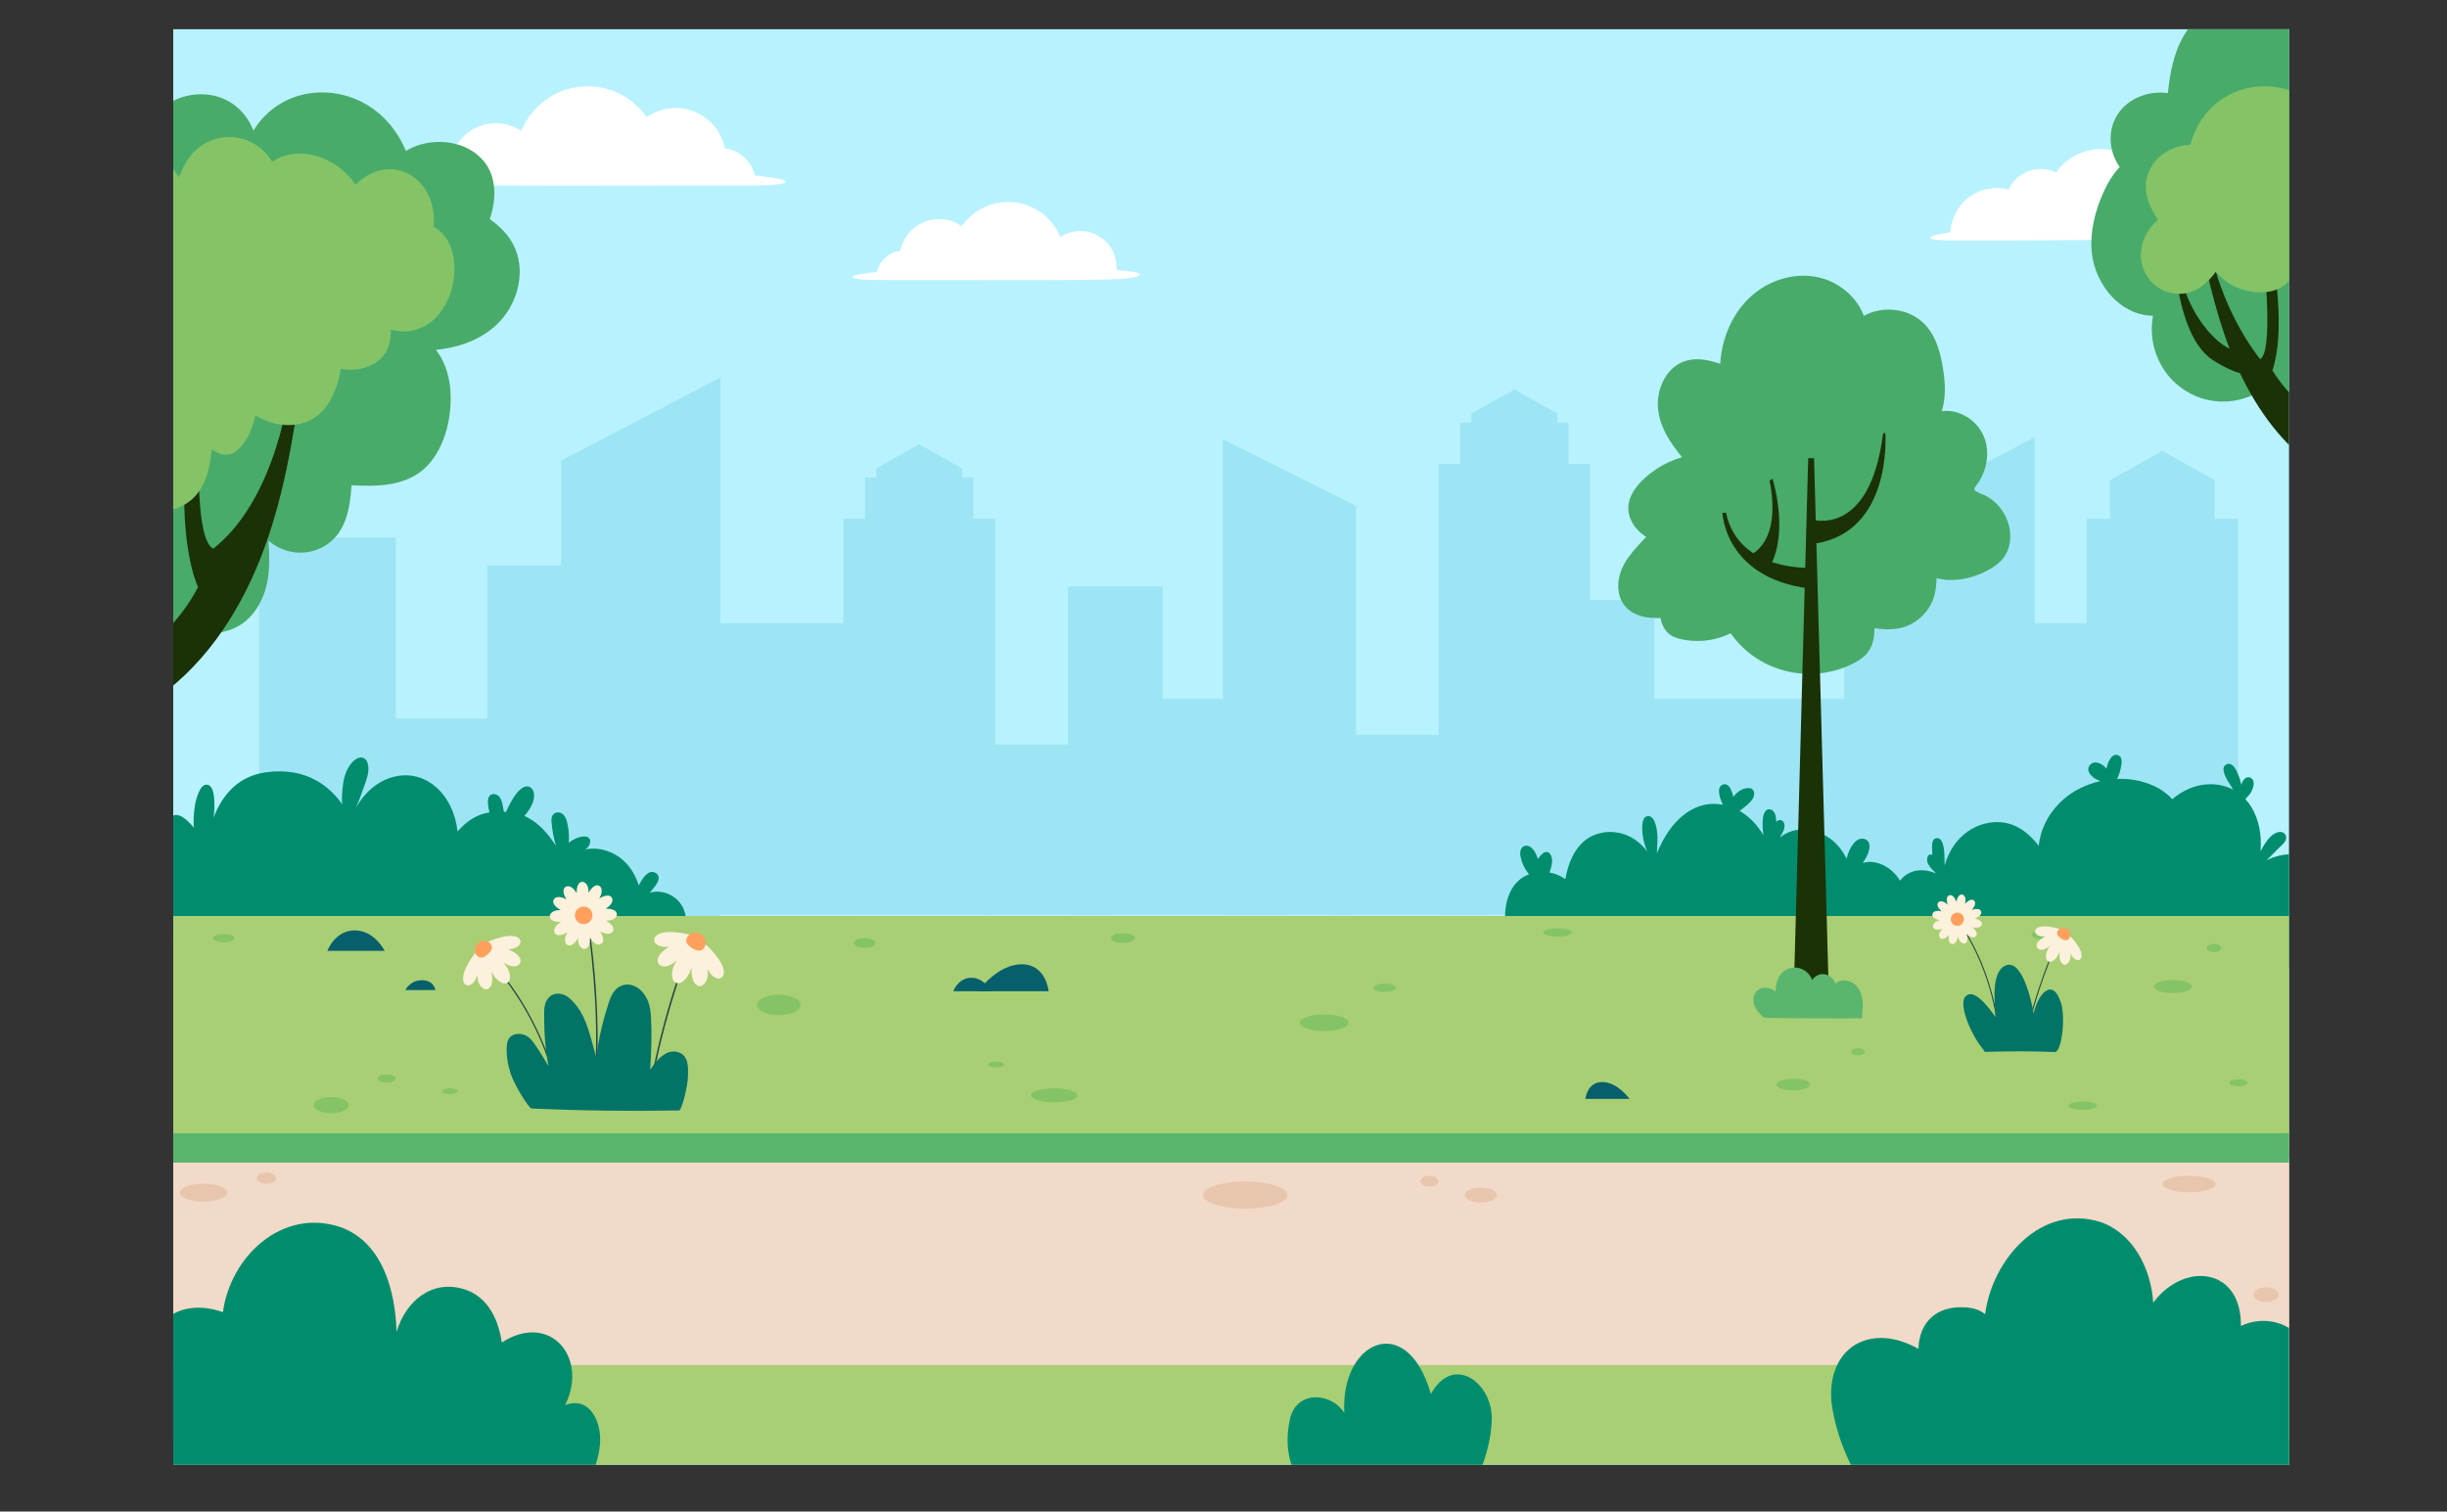 <?xml version="1.0" encoding="UTF-8"?>
<svg id="Layer_1" data-name="Layer 1" xmlns="http://www.w3.org/2000/svg" xmlns:xlink="http://www.w3.org/1999/xlink" viewBox="0 0 3238.32 2000.71">
  <rect x="0" y="0" width="3238.32" height="2000.71" fill="#333333" stroke="none"/>
  <defs>
    <style>
      .cls-1 {
        fill: #b8f2ff;
      }

      .cls-1, .cls-2, .cls-3, .cls-4, .cls-5, .cls-6, .cls-7, .cls-8, .cls-9, .cls-10, .cls-11, .cls-12, .cls-13, .cls-14, .cls-15, .cls-16, .cls-17 {
        stroke-width: 0px;
      }

      .cls-18 {
        clip-path: url(#clippath);
      }

      .cls-2 {
        fill: none;
      }

      .cls-3 {
        fill: #017367;
      }

      .cls-4 {
        fill: #f2dac9;
      }

      .cls-5 {
        fill: #ffa05c;
      }

      .cls-6 {
        fill: #e8c6ae;
      }

      .cls-7 {
        fill: #244649;
      }

      .cls-8 {
        fill: #48ab6a;
      }

      .cls-9 {
        fill: #9de5f5;
      }

      .cls-10 {
        fill: #065f6b;
      }

      .cls-11 {
        fill: #008d6e;
      }

      .cls-12 {
        fill: #1b3206;
      }

      .cls-13 {
        fill: #5ab56f;
      }

      .cls-14 {
        fill: #a9cf74;
      }

      .cls-15 {
        fill: #84c466;
      }

      .cls-16 {
        fill: #fff;
      }

      .cls-17 {
        fill: #fcf1dd;
      }
    </style>
    <clipPath id="clippath">
      <rect id="BAckground" class="cls-2" x="229.26" y="38.73" width="2800" height="1900"/>
    </clipPath>
  </defs>
  <g class="cls-18">
    <rect id="BAckground-2" data-name="BAckground" class="cls-1" x="229.26" y="38.73" width="2800" height="1900"/>
    <g>
      <polygon class="cls-9" points="953.43 1213.54 742.49 1213.54 742.49 609.71 953.43 499.58 953.43 1213.54"/>
      <polygon class="cls-9" points="2692.75 1213.54 2536.93 1213.54 2536.93 660.01 2692.75 578.65 2692.75 1213.54"/>
      <rect class="cls-9" x="929.75" y="824.86" width="200.49" height="385.79"/>
      <rect class="cls-9" x="2656" y="824.86" width="200.49" height="385.79"/>
      <rect class="cls-9" x="446.25" y="951.03" width="244.55" height="259.62"/>
      <rect class="cls-9" x="1759.73" y="972.54" width="210.53" height="238.11"/>
      <rect class="cls-9" x="644.94" y="748.52" width="153.04" height="462.13"/>
      <rect class="cls-9" x="1300.27" y="985.29" width="171.86" height="225.36"/>
      <rect class="cls-9" x="1531.07" y="924.99" width="171.86" height="285.66"/>
      <rect class="cls-9" x="2061.24" y="794.01" width="128.23" height="416.64"/>
      <rect class="cls-9" x="2145.09" y="924.99" width="330.21" height="285.66"/>
      <rect class="cls-9" x="2440.81" y="776.18" width="147.53" height="434.47"/>
      <polygon class="cls-9" points="1794.54 1210.65 1618.33 1210.65 1618.33 581.3 1794.54 669.51 1794.54 1210.65"/>
      <rect class="cls-9" x="1413.24" y="776.18" width="125.39" height="434.47"/>
      <rect class="cls-9" x="342.86" y="711.35" width="180.74" height="502.19"/>
      <g>
        <rect class="cls-9" x="1116.21" y="686.61" width="200.49" height="524.04"/>
        <polygon class="cls-9" points="1273.36 635.37 1159.56 635.37 1159.56 619.99 1216.46 588.11 1273.36 619.99 1273.36 635.37"/>
        <rect class="cls-9" x="1144.82" y="631.99" width="143.27" height="66"/>
      </g>
      <g>
        <rect class="cls-9" x="2761.42" y="686.61" width="200.49" height="524.04"/>
        <polygon class="cls-9" points="2930.9 767.88 2792.43 767.88 2792.43 635.57 2861.67 596.78 2930.9 635.57 2930.9 767.88"/>
      </g>
      <g>
        <rect class="cls-9" x="1903.85" y="614.03" width="200.49" height="596.62"/>
        <polygon class="cls-9" points="2060.99 562.78 1947.19 562.78 1947.19 547.4 2004.09 515.52 2060.99 547.4 2060.99 562.78"/>
        <rect class="cls-9" x="1932.46" y="559.4" width="143.27" height="66"/>
      </g>
    </g>
    <g>
      <path class="cls-16" d="M566.67,231.92c8.38-1.05,18.12-2.23,28.75-3.49-.1-1.44-.16-2.89-.16-4.36,0-33.67,27.29-60.96,60.96-60.96,12.45,0,24.04,3.73,33.69,10.15,14.12-34.64,48.14-59.05,87.85-59.05,32.34,0,60.9,16.18,78.02,40.89,10.82-7.62,24.01-12.09,38.24-12.09,32.21,0,59.07,22.88,65.21,53.27,19.47,2.53,35.19,16.97,39.64,35.75,11.67,1.59,22.09,3.06,30.55,4.33,14.5,2.17,16.68,7.64-13.54,8.75-22.45.82-42.57.61-123.41.57-61.7-.03-114.2.2-141.46.2-89.41.01-131.62-.71-158.67-1.88-40.58-1.76-43.42-9.84-25.65-12.09Z"/>
      <path class="cls-16" d="M1500.02,359.87c-6.59-.83-14.24-1.75-22.59-2.74.08-1.13.13-2.27.13-3.43,0-26.46-21.45-47.91-47.91-47.91-9.79,0-18.89,2.93-26.47,7.98-11.1-27.22-37.83-46.41-69.04-46.41-25.42,0-47.86,12.72-61.31,32.14-8.5-5.99-18.87-9.5-30.05-9.5-25.31,0-46.42,17.98-51.25,41.87-15.3,1.99-27.65,13.34-31.15,28.1-9.17,1.25-17.36,2.4-24.01,3.4-11.4,1.71-13.11,6.01,10.64,6.88,17.64.65,33.45.48,96.99.45,48.49-.02,89.75.15,111.17.16,70.27,0,103.44-.56,124.7-1.48,31.89-1.38,34.13-7.74,20.16-9.5Z"/>
      <path class="cls-16" d="M2963.66,303.43c.38-2.03.58-4.12.58-6.26,0-18.57-15.06-33.63-33.63-33.63-2.54,0-5.01.28-7.39.82-9.87-20.23-30.63-34.15-54.64-34.15-8.41,0-16.42,1.7-23.7,4.8-12.54-22.47-36.54-37.67-64.11-37.67-24.72,0-46.59,12.23-59.87,30.97-6.13-2.96-13.01-4.62-20.27-4.62-18.86,0-35.1,11.18-42.48,27.26,0,0,0,0-.01,0-5.01-1.33-10.27-2.03-15.7-2.03-32.97,0-59.87,26-61.3,58.62-35.14,4.74-36.38,10.66.47,10.79,32.48.11,75.3.02,121.67-.2,7.07-.04,14.23-.08,21.44-.11,29.28-.17,59.51-.39,89.11-.65,7.96-.07,15.88-.15,23.72-.22,22.73-.22,44.81-.47,65.47-.73,7.14-.09,14.11-.18,20.88-.28,12.35-.17,24.03-.35,34.85-.54,47.22-.8,44.07-7.62,4.91-12.17Z"/>
    </g>
    <rect class="cls-4" x="229.26" y="1532.65" width="2800" height="373.44"/>
    <g>
      <path class="cls-11" d="M909.01,1230.86c.03-3.87-.06-7.75-.46-11.6-.75-7.18-2.45-14.31-6.16-20.57-6.57-11.1-19.07-18.23-31.94-18.48-3.66-.07-7.28.46-10.75,1.49,1.2-1.39,2.41-2.77,3.6-4.15,4.62-5.39,13.95-16.74,4.03-22.31-9.03-5.07-16.84,7.26-20.43,13.73-.55.99-1.07,1.99-1.56,3.01-3.89-12.41-10.39-23.93-20.08-32.8-13.41-12.26-32.65-18.67-50.49-14.85,1.59-1.21,3.04-2.57,4.17-4.22,2.19-3.19,3.41-8.55,0-11.39-2.89-2.41-8.34-1.65-11.67-.77-4,1.06-7.63,2.87-11.12,5.05-1.22.76-2.39,1.59-3.54,2.47.25-2.71.4-5.43.37-8.17-.06-4.31-.43-8.61-1.2-12.85-.74-4.05-1.59-8.51-3.43-12.23-1.7-3.43-4.47-6.2-8.36-6.87-3.76-.65-7.53,1.16-9.17,4.64-1.74,3.69-.88,8.41-.49,12.31.42,4.28,1.05,8.54,1.86,12.76.95,4.93,2.17,9.8,3.63,14.61-9.76-15.07-21.3-28.98-37.39-37.52-1.49-.79-2.98-1.5-4.48-2.14,4.82-5.62,9.19-11.85,11.48-18.73,1.42-4.29,2.07-9.46.51-13.8-1.66-4.62-5.91-7.63-10.89-6.31-4.55,1.2-8.47,5.3-11.35,8.83-3.14,3.84-5.68,8.07-8.05,12.42-2.17,3.97-4.12,8.06-5.97,12.19-.94-.06-1.88-.11-2.83-.15-.52-2.86-1.03-5.73-1.62-8.58-.79-3.83-1.62-7.76-4.11-10.89-2.69-3.39-7.57-5.33-11.55-2.94-4.03,2.42-4.01,7.8-3.77,11.92.23,3.84.93,7.62,2.03,11.31-7.78,1.25-15.24,3.76-22.23,7.96-7.66,4.6-14.31,10.59-20.06,17.37-5.44-48.94-40.59-80.48-79.83-73.41-28.48,5.13-45.59,26.23-54.43,41.35,3.62-8.51,6.97-17.13,9.96-25.87,3.47-10.12,8.65-22.11,5.22-32.89-1.62-5.09-5.78-8.25-11.22-6.85-5.09,1.32-9.29,5.78-12.25,9.92-6.49,9.08-8.75,20.54-9.78,31.44-.63,6.73-.93,13.54-.39,20.25-14.53-21.07-45.24-50.18-101.4-42.25-37.79,5.34-58.01,31.86-68.81,59.87,1.36-10.2,1.81-20.89.05-31.01-.81-4.66-2.85-11.97-8.52-12.54-5.84-.58-8.98,5.44-11.02,9.95-4.68,10.39-6.23,22.04-6.8,33.33-.23,4.54-.15,9.08.07,13.62-2.17-2.84-4.52-5.53-7.14-7.96-3.54-3.28-7.75-6.7-12.36-8.31-5.25-1.83-10.69.43-12.41,5.88-1.78,5.65.02,11.04,3.3,15.59-14-3.79-28.82-3.88-43.37,1.42-17.24,6.28-29.76,18.97-37.17,35.63-7.13,16.01-10,33.85-8.59,51.3,1.6,19.78,8.26,39,19.91,55.13,1.64,2.27,4.35,2.4,6.32,1.4l644.8.05c.39.32.9.57,1.53.69,16.88,3.4,34.34,1.49,51.39.67,8.79-.43,17.57-.85,26.36-1.28,4.04-.2,8.08-.36,12.11-.59,3.27-.18,6.5-.66,7.52-4.34.83-3.01.41-6.81.43-9.92Z"/>
      <path class="cls-11" d="M3098.05,1180.17c-2.79-16.8-13.93-30.21-28.17-39.02-21.66-13.41-48.53-13.65-70.32-2.41,5.79-5.8,11.58-11.6,17.37-17.4,3.37-3.38,8.42-7.11,8.57-12.35.12-4.44-3.34-7.77-7.73-7.8-9.05-.05-16.35,9.08-20.72,15.95-1.93,3.05-3.76,6.17-5.52,9.34.44-5.88.54-11.78.16-17.68-1.2-18.56-7.69-37.48-20.12-51.06.22-.31.43-.62.64-.93,2.89-3.08,5.94-6.03,7.75-10.08,2.11-4.72,4.65-12.58-.34-16.44-5.55-4.3-11.27,1.21-12.9,6.5-.21.68-.4,1.36-.57,2.05-.68-3.62-1.68-7.19-3-10.64-2.28-5.98-7.42-19.97-16.19-16.67-9.35,3.52-1.45,17.71,1.66,22.79,2.19,3.57,4.62,7.14,6.69,10.87-1.44-.76-2.93-1.47-4.47-2.11-26.18-10.97-55.27-3.34-76.08,14.82-7.14-7.91-16.17-14.1-26-18.4-14.8-6.47-31.03-9.15-47.19-8.52,1.94-3.46,3.34-7.24,4.25-11.14,1.26-5.36,4.41-16.3-1.72-19.76-7.11-4.01-12.09,4.28-14.24,9.74-.97,2.47-1.7,5-2.27,7.57-.61-.76-1.25-1.49-1.94-2.18-5.14-5.19-14.85-9.35-20.26-2.1-5.62,7.54,2.88,15.36,9.18,18.58,1.59.81,3.3,1.51,5.04,2.2-9.84,2.23-19.39,5.64-28.27,10.19-28.81,14.73-50,43.09-53.29,75.39-5.47-6.86-11.45-13.29-18.46-18.61-10.81-8.21-23.59-12.87-37.22-12.73-13.35.13-26.72,4.52-37.74,12.03-15.84,10.8-26.08,27.35-31.18,45.48,0-3.37-.03-6.74-.13-10.1-.22-7.06-.5-15.69-3.78-22.12-2.86-5.61-10.26-5.65-12.02.83-.96,3.54-.59,7.62-.54,11.25.02,2.04.09,4.08.19,6.12-.38-.19-.77-.36-1.18-.48-4.24-1.25-5.92,4.01-5.73,7.26.24,3.92,2.35,7.26,4.84,10.17,2.25,2.64,4.66,5.15,7.05,7.67-8.42-3.92-18.05-5.38-27.06-3.6-10.92,2.16-20.16,9.5-24.41,19.77-1.05-3.35-2.39-6.65-3.88-9.91-1.92-4.2-3.94-8.86-8.19-11.2-3.54-1.94-7.78-1.66-10.86,1-8.1,7-1.71,17.07,3.95,23.08,3.68,3.9,7.04,8.01,10.1,12.34-4.34-2.53-8.95-4.38-12.66-5.42-22.49-6.32-44.89,5.36-58.27,23.3-15.4,20.65-17.79,47.62-16.92,72.55.01.39.08.75.19,1.08.01.14.02.28.04.42.03.18.05.26.06.3,0,.03,0,.11,0,.27.02.32.04.65.05.97,0,.32,0,.65,0,.97,0,0-.03.34-.05.56-1.14,2.19-.07,5.56,3.14,5.5,47.4-.89,94.79-2.08,142.18-3.31,84.09-2.18,168.17-4.48,252.29-5.32,84.31-.85,168.65-.22,252.9,3.4,2.84.12,3.92-2.48,3.31-4.62,12.24-13.83,21.27-30.24,26.4-47.98,4.65-16.07,6.33-33.66,3.58-50.23Z"/>
      <path class="cls-11" d="M2499.59,1149.49c-9.53-6.8-21.43-10.52-32.7-7.74-.61.15-1.2.38-1.8.56,1.58-2.39,3.16-4.78,4.5-7.28,1.64-3.06,3.08-6.34,3.82-9.74.76-3.51,1.25-7.65-.67-10.88-1.7-2.84-5.11-4.37-8.33-4.43-3.44-.06-6.55,1.62-9.01,3.91-4.76,4.42-7.99,11.02-10.07,17.08-.64,1.88-1.15,3.78-1.54,5.7-5.98-12.17-14.62-22.59-25.93-29.48-12.05-7.34-25.68-10.67-39.37-8.72-8.48,1.21-16.33,4.75-23.18,10.03.26-.45.52-.9.77-1.35,2.64-4.59,6.04-9.55,5.5-15.11-.25-2.56-1.31-5.17-3.82-6.24-2.62-1.11-5.25.04-7.02,2.03-.14-2.98-.34-6.03-1.12-8.85-.96-3.46-3.15-6.87-6.87-7.71-4.65-1.05-7.39,3.02-8.7,6.84-1.3,3.77-1.41,7.97-1.45,11.93-.04,3.93.17,7.85.61,11.76.15,1.35.37,2.69.58,4.03-7.79-13.53-18.41-24.91-31.54-32.44,2.48-1.86,4.91-3.79,7.27-5.8,4.4-3.74,9.65-7.87,11.39-13.63.87-2.89.74-6.51-1.41-8.84-2.38-2.58-6.12-2.22-9.26-1.64-5.5,1.02-10.69,4.42-14.25,8.68-.75.89-1.42,1.83-2.06,2.78-.11-.47-.19-.95-.32-1.42-.83-3.12-1.94-6.15-3.25-9.1-1.15-2.58-3.06-5.12-5.83-6.06-2.99-1.02-6.22.11-8.01,2.69-1.54,2.21-1.84,5.05-1.59,7.67.56,5.84,2.52,11.29,5.25,16.45-10.3-1.95-20.99-1.52-30.89,1.83-16.49,5.58-30.08,17.57-40.62,32.55-6.48,9.21-11.61,19.4-16.04,30,.68-14.84,2.7-30.39-3.86-43.89-1.72-3.53-5.25-6.38-9.35-5.18-4.24,1.23-5.32,5.71-5.77,9.54-1.04,8.95.09,18.14,2.62,26.76,1,3.43,2.24,6.79,3.64,10.08-8.72-11.18-19.87-19.77-33.16-23.46-12.67-3.52-25.75-2.96-37.99,2.22-12.77,5.41-22.36,16.42-28.63,29.68-4.2,8.88-6.77,18.53-8.67,28.35-6.27-4.55-13.47-7.48-20.92-8.81.67-1.84,1.3-3.7,1.85-5.58,1.54-5.28,2.54-11.15.43-16.42-1.21-3-3.31-5.42-6.82-5.16-2.82.21-5.12,2.48-6.95,4.44-1.42,1.52-2.64,3.21-3.75,4.96-.84-2.27-1.65-4.55-2.67-6.74-2.38-5.13-7.22-11.77-13.66-10.96-6.84.86-7.77,8.37-6.8,13.87,1.02,5.79,3.19,11.46,6.12,16.55,1.51,2.62,3.28,5.1,5.21,7.43-1.4.53-2.79,1.09-4.14,1.75-22.17,10.77-29.7,38.41-27.14,64.45,10.38,105.54,92.47,86.94,116.46,88.87,25.67,2.07,66.49,2.08,92.21,1.98,25.8-.11,51.61-.34,77.41-.66,51.72-.64,103.46-1.94,155.09-5.59,12.83-.91,25.66-1.96,38.47-3.19,6.32-.61,12.65-1.26,18.96-1.95,7.1-.78,13.24-2.49,18.11-8.71,3.82-4.87,6.12-11.58,8.3-17.51,2.25-6.13,4.12-12.43,5.59-18.84,3.05-13.28,4.78-26.87,4.56-40.6-.4-25.63-7.3-53.13-27.8-67.74Z"/>
    </g>
    <rect class="cls-14" x="229.26" y="1212.41" width="2800" height="309.3"/>
    <rect class="cls-14" x="229.26" y="1806.75" width="2800" height="131.98"/>
    <rect class="cls-13" x="229.26" y="1500.02" width="2800" height="38.81"/>
    <g>
      <g>
        <path class="cls-10" d="M1294.35,1311.97h93.39s-3.21-35.64-35.64-35.64-57.74,35.64-57.74,35.64Z"/>
        <path class="cls-10" d="M1311.46,1311.97h-49.9s6.55-17.82,23.88-17.82c17.33,0,26.02,17.82,26.02,17.82Z"/>
      </g>
      <path class="cls-10" d="M2156.47,1454.45h-58.34s2-22.27,22.27-22.27c20.26,0,36.07,22.27,36.07,22.27Z"/>
      <path class="cls-10" d="M509.01,1258.51h-75.78s9.95-27.06,36.27-27.06c26.32,0,39.51,27.06,39.51,27.06Z"/>
      <path class="cls-10" d="M576.25,1310.45h-39.76s5.98-13.06,21.94-13.06c15.95,0,17.82,13.06,17.82,13.06Z"/>
    </g>
    <g>
      <ellipse class="cls-15" cx="1752.48" cy="1353.67" rx="32.5" ry="11.05"/>
      <ellipse class="cls-15" cx="1832.56" cy="1307.4" rx="14.97" ry="5.56"/>
      <ellipse class="cls-15" cx="1486.1" cy="1241.69" rx="16.04" ry="6.51"/>
      <ellipse class="cls-15" cx="296.02" cy="1241.69" rx="14.19" ry="5.53"/>
      <ellipse class="cls-15" cx="438.35" cy="1462.68" rx="23.26" ry="10.69"/>
      <ellipse class="cls-15" cx="511.67" cy="1427.64" rx="11.92" ry="5.37"/>
      <ellipse class="cls-15" cx="1030.63" cy="1330.14" rx="28.94" ry="13.54"/>
      <ellipse class="cls-15" cx="1395.22" cy="1449.76" rx="31.01" ry="9.27"/>
      <ellipse class="cls-15" cx="1318.23" cy="1408.95" rx="10.69" ry="3.74"/>
      <ellipse class="cls-15" cx="595.13" cy="1444.33" rx="10.69" ry="3.74"/>
      <ellipse class="cls-15" cx="1144.22" cy="1248.27" rx="14.44" ry="6.58"/>
      <ellipse class="cls-15" cx="2373.22" cy="1435.56" rx="22.25" ry="7.75"/>
      <ellipse class="cls-15" cx="2061.15" cy="1234.21" rx="18.82" ry="5.53"/>
      <ellipse class="cls-15" cx="2756.25" cy="1463.45" rx="18.82" ry="5.53"/>
      <ellipse class="cls-15" cx="2458.85" cy="1392.16" rx="9.09" ry="4.81"/>
      <ellipse class="cls-15" cx="2875.71" cy="1305.81" rx="25.26" ry="8.6"/>
      <ellipse class="cls-15" cx="2929.91" cy="1254.79" rx="9.62" ry="5.56"/>
      <ellipse class="cls-15" cx="2703.02" cy="1237.4" rx="14.56" ry="5.9"/>
      <ellipse class="cls-15" cx="2962.11" cy="1433.12" rx="12.11" ry="4.61"/>
    </g>
    <g>
      <path class="cls-8" d="M2146.27,753.03c4.74-11.12,12.43-20.79,20.49-29.73,3.8-4.22,7.66-8.61,11.82-12.65-9.76-6.19-17.72-14.54-21.77-26.38-9.07-26.53,14.78-49.78,35.15-63.36,10.43-6.96,21.92-12.28,33.98-15.77-16.66-20.19-32.3-44.27-32.03-71.02.23-23.32,12.87-49.07,36.78-56.42,15.27-4.69,31.03-1.12,45.77,3.8,2.5-38.77,20.46-77.55,53.92-99.42,30.52-19.95,71.02-23.97,102.64-4.1,15.19,9.55,27.39,23.42,33.62,40.11,20.58-11.51,47.39-11,67.71,1.05,25.64,15.2,33.54,44.84,37.54,72.26,2.58,17.68,3.16,35.69-2.2,52.82,23.82-3.06,47.39,12.57,56.03,34.3,4.86,12.23,5.19,26.09,1.88,38.74-1.71,6.53-4.28,12.87-7.73,18.68-1.59,2.67-3.39,5.2-5.23,7.7-2.07,2.82-2.84,4.46.36,6.59,4.73,3.15,10.62,4.38,15.51,7.36,5.18,3.15,9.79,6.98,13.82,11.47,7.99,8.89,13.32,19.85,15.29,31.59,2.18,12.94-.18,27.29-8.36,37.85-8.05,10.39-21.14,17.34-33.22,22.11-17.28,6.81-37.3,9.38-55.23,4.7-.28,9.67-1.2,19.31-4.64,28.31-4.52,11.85-13.13,22.26-23.76,29.28-16.53,10.91-35.3,11.58-53.84,8.42.18,12.26-1.97,24.41-10.31,33.99-5.97,6.85-14.24,11.33-22.42,15.1-8.36,3.86-17.14,6.71-26.16,8.64-36.04,7.74-73.89-.25-103.41-22.13-10.87-8.06-20.26-17.8-27.98-28.74-13.68,6.71-28.9,10.3-44.21,10.19-9.85-.07-20.06-1.32-29.31-4.78-9.34-3.5-14.99-10.91-18.01-20.09-.48-1.47-.71-4.03-1.4-5.6-.71.04-1.42.07-2.13.09-.92.03-1.84.04-2.76.04-5.45,0-10.97-.4-16.31-1.52-9.47-1.98-18.5-6.2-24.94-13.49-12.1-13.69-11.78-33.98-4.96-49.97Z"/>
      <polygon class="cls-12" points="2400.69 606.49 2420.86 1338.59 2373.17 1338.59 2392.93 606.49 2400.69 606.49"/>
      <path class="cls-12" d="M2399.7,751.37s-98.63,7.38-115.5-72.7h-4.74s2.46,85,113.35,100.12l6.89-27.41Z"/>
      <path class="cls-12" d="M2397.01,687.45s77.47,25.8,95.04-113.73l2.96-.85s10.32,132.45-95,146.88l-3-32.3Z"/>
      <path class="cls-12" d="M2315.7,734.6s42.65-14.16,26.14-98.51l3.87-2.46s21.54,67.35-2.11,113.7l-27.89-12.73Z"/>
      <path class="cls-13" d="M2461.32,1311.76c-4.25-8.62-12.64-14.99-22.57-14-3.77.37-7.29,1.78-10.08,4.2-.48-1.43-.94-2.86-1.71-4.17-1.04-1.77-2.41-3.3-4-4.59-3.08-2.49-7.07-3.99-11.05-3.9-5.65.13-10.63,3.27-13.6,7.8-3.28-8.45-10.88-15.02-20.05-16.22-5.25-.69-10.84.45-15.4,3.16-4.86,2.88-8.23,7.45-10.26,12.66-1.91,4.9-2.63,10.17-3.08,15.4-6.54-4.68-15.29-6.89-22.46-2.1-7.9,5.28-8.15,15.95-4.07,23.74,2.57,4.92,6.55,8.92,10.58,12.67.21.2.44.33.67.42.28.23.66.37,1.12.38,33.15.59,66.3.85,99.45.77,8.66-.02,17.32-.07,25.98-.14.67.5,1.75.5,2.48-.06,1.56-.32,1.92-2.35.98-3.3,1.27-11,2.09-22.5-2.94-32.72Z"/>
    </g>
    <g>
      <ellipse class="cls-6" cx="1648" cy="1581.77" rx="55.91" ry="18.02"/>
      <ellipse class="cls-6" cx="1959.73" cy="1581.77" rx="21.29" ry="9.91"/>
      <ellipse class="cls-6" cx="1891.78" cy="1563.46" rx="12.06" ry="7.34"/>
      <ellipse class="cls-6" cx="269.44" cy="1578.61" rx="31.37" ry="11.9"/>
      <ellipse class="cls-6" cx="352.64" cy="1559.4" rx="12.83" ry="7.49"/>
      <ellipse class="cls-6" cx="2998.94" cy="1713.61" rx="16.57" ry="9.77"/>
      <ellipse class="cls-6" cx="2896.89" cy="1567.15" rx="35.22" ry="11.01"/>
    </g>
    <g>
      <g>
        <path class="cls-7" d="M906.37,1272.37c-3.37,9.65-6.62,19.32-9.75,29.05-3.01,9.33-5.9,18.71-8.68,28.11-2.56,8.67-5.03,17.36-7.37,26.09h0c-.31,1.16-.63,2.33-.93,3.49-5.34,20.11-10.07,40.4-13.93,60.85-3.01,16-5.68,32.22-6.99,48.51l-1.94-.19c.43-5.1,1-10.2,1.63-15.29,3.07-24.43,7.99-48.64,13.78-72.57.27-1.13.55-2.27.82-3.39.45-1.81.89-3.61,1.34-5.41,5.96-23.78,12.79-47.34,20.32-70.68,3.13-9.71,6.38-19.38,9.75-29.01.42-1.21,2.38-.76,1.96.45Z"/>
        <path class="cls-17" d="M953.42,1273.2c-5.96-10.22-22.27-28.43-27.11-26-.6.3-.96,1.07-1.1,2.19-.58-.46-1.13-.69-1.63-.64-1.45.14-2.73,1.86-3.82,4.54-.28-2.1-.89-3.47-1.83-3.82-.83-.31-1.97-.02-3.31.7.87-1.54,1.46-2.9,1.7-4.01,2.66-1.34,4.21-2.7,4.07-3.9-.6-5.38-24.76-9.13-36.58-8.56-9.26.45-17.82,3.45-18.17,10.37-.19,3.67,4.19,9.13,14.66,9.23,1.67.02,3.39-.03,5.14-.13-1.87,1.12-3.57,2.24-4.98,3.29-7.44,5.54-12.76,12.95-8.91,19.28,2.04,3.36,8.96,5.78,17.73.07,2.19-1.43,4.4-3.07,6.56-4.83-1.66,2.6-3.06,5.09-4.01,7.23-3.76,8.48-3.58,19.76,2.7,22.68,4.76,2.21,12.18-2.14,16.97-11.44,1.41-2.74,2.65-5.72,3.73-8.76-.08,2.2-.09,4.23-.02,5.96.36,9.27,3.58,17.95,10.88,18.67,4,.4,10.35-6.29,10.62-14.99.07-2.38-.03-4.9-.28-7.47.8,1.38,1.62,2.71,2.46,3.98,5.79,8.72,12.76,9.41,15.73,7.26,5.6-4.06,3.46-12.87-1.21-20.88Z"/>
        <path class="cls-5" d="M932.1,1254.2c-3.65,5.9-9.88,4.69-16.11.84s-10.1-8.88-6.46-14.78c3.65-5.9,11.66-7.57,17.89-3.72,6.23,3.85,8.32,11.76,4.68,17.66Z"/>
      </g>
      <g>
        <path class="cls-7" d="M779.41,1237.25c1.3,10.13,2.49,20.27,3.54,30.44,1.02,9.75,1.92,19.52,2.69,29.3.72,9.01,1.33,18.02,1.82,27.05h0c.07,1.2.13,2.41.19,3.61,1.07,20.78,1.51,41.61,1.07,62.41-.35,16.27-1.1,32.7-3.18,48.9l1.94.21c.63-5.08,1.13-10.19,1.56-15.29,2.04-24.54,2.23-49.24,1.5-73.85-.03-1.17-.07-2.33-.1-3.49-.06-1.86-.13-3.72-.2-5.57-.93-24.5-2.74-48.96-5.29-73.35-1.06-10.15-2.24-20.28-3.55-30.4-.16-1.28-2.17-1.24-2.01.04Z"/>
        <path class="cls-17" d="M740.55,1204.59c.52-.02,1.04-.02,1.57-.03-6.51-3.66-11.99-8.99-9.36-13.9,1.8-3.36,7.54-5.13,15.5-.85.46.25.92.5,1.37.76-3.81-6.42-5.89-13.78-1.16-16.72,3.24-2.01,9.09-.68,13.85,7.02.27.44.54.89.81,1.35-.09-7.46,1.79-14.88,7.36-15.06,3.82-.12,8.22,3.96,8.48,13,.02.52.02,1.04.03,1.57,3.66-6.51,8.99-11.99,13.9-9.36,3.36,1.8,5.13,7.54.85,15.5-.25.46-.5.92-.76,1.37,6.42-3.81,13.78-5.89,16.72-1.16,2.01,3.24.68,9.09-7.02,13.85-.44.27-.89.54-1.35.81,7.46-.09,14.88,1.79,15.06,7.36.12,3.82-3.96,8.22-13,8.48-.52.02-1.04.02-1.57.03,6.51,3.66,11.99,8.99,9.36,13.9-1.8,3.36-7.54,5.13-15.5.85-.46-.25-.92-.5-1.37-.76,3.81,6.42,5.89,13.78,1.16,16.72-3.24,2.01-9.09.68-13.85-7.02-.27-.44-.54-.89-.81-1.35.09,7.46-1.79,14.88-7.36,15.06-3.82.12-8.22-3.96-8.48-13-.02-.52-.02-1.04-.03-1.57-3.66,6.51-8.99,11.99-13.9,9.36-3.36-1.8-5.13-7.54-.85-15.5.25-.46.5-.92.76-1.37-6.42,3.81-13.78,5.89-16.72,1.16-2.01-3.24-.68-9.09,7.02-13.85.44-.27.89-.54,1.35-.81-7.46.09-14.88-1.79-15.06-7.36-.12-3.82,3.96-8.22,13-8.48Z"/>
        <circle class="cls-5" cx="772.43" cy="1211.55" r="11.64"/>
      </g>
      <g>
        <path class="cls-7" d="M659.37,1282.68c19.32,22.5,35.37,47.77,48.55,74.3,11.26,22.66,20.74,46.49,26.82,71.09,2.44,9.89,4.41,20.02,4.84,30.22.05,1.09-1.64,1.08-1.69,0-.37-8.94-1.98-17.81-4-26.51-2.58-11.11-5.95-22.03-9.81-32.76-9.38-26.09-21.65-51.22-36.35-74.72-8.86-14.16-18.66-27.74-29.55-40.41-.7-.82.48-2.03,1.19-1.2h0Z"/>
        <path class="cls-17" d="M614.99,1285c3.74-10.03,15.47-28.77,20.16-27.35.58.18,1.02.81,1.32,1.79.44-.5.9-.79,1.36-.83,1.32-.1,2.72,1.24,4.11,3.46-.07-1.91.26-3.23,1.04-3.68.7-.4,1.75-.32,3.05.11-1.02-1.24-1.75-2.36-2.13-3.31-2.57-.78-4.16-1.76-4.23-2.85-.29-4.89,20.66-11.95,31.29-13.26,8.33-1.03,16.41.33,17.79,6.44.73,3.24-2.33,8.78-11.65,10.49-1.49.27-3.03.5-4.61.67,1.84.71,3.52,1.44,4.94,2.16,7.49,3.79,13.37,9.57,10.91,15.81-1.3,3.31-7.09,6.53-15.8,2.79-2.18-.94-4.4-2.06-6.6-3.3,1.88,2.06,3.51,4.07,4.69,5.83,4.65,6.98,6.23,17.06,1.09,20.63-3.9,2.71-11.18-.03-16.89-7.58-1.68-2.23-3.25-4.69-4.67-7.24.41,1.95.73,3.75.94,5.31,1.11,8.32-.43,16.55-6.82,18.32-3.5.97-10.19-4.01-11.77-11.72-.43-2.11-.72-4.37-.9-6.7-.5,1.35-1.02,2.67-1.58,3.93-3.82,8.66-9.92,10.35-12.9,8.89-5.62-2.76-5.07-10.94-2.13-18.8Z"/>
        <path class="cls-5" d="M631.06,1264.79c4.16,4.7,9.52,2.66,14.48-1.74,4.96-4.39,7.64-9.47,3.48-14.17-4.16-4.7-11.55-4.95-16.51-.56-4.96,4.39-5.61,11.76-1.45,16.46Z"/>
      </g>
      <path class="cls-3" d="M898.93,1393.22c-14.57-5.79-26.18,6.46-33.04,15.12-1.95,2.47-3.78,5-5.5,7.57.91-12.19,1.46-24.4,1.64-36.62.15-10.42.13-20.86-.39-31.28-.42-8.31-1.37-16.89-4.95-24.74-3.38-7.41-9.25-15.14-18.32-18.63-8.61-3.31-17.66-.88-23.4,5.02-6.29,6.48-8.51,15.01-11.03,22.82-3.28,10.17-6.1,20.44-8.45,30.77-2.77,12.19-4.89,24.46-6.38,36.79-2.33-9.1-4.77-18.18-7.41-27.23-4.6-15.76-10-32.11-21.87-45.4-5.35-5.99-12.58-12.89-22.63-12.19-7.79.54-12.65,5.78-14.89,11.45-2.89,7.3-2.17,15.57-2.15,23.12.02,9.52.44,19.04,1.25,28.54.93,10.94,2.39,21.84,4.34,32.68-1.92-3.36-3.89-6.7-5.92-10.03-3.79-6.21-7.75-12.34-11.89-18.4-3.34-4.88-7.12-10.02-13.49-12.58-5.61-2.26-12.68-2.22-17.57,1.22-4.65,3.27-5.88,8.32-6.21,13.11-.83,12.32,1.34,25.09,5.2,36.98,4.53,13.95,23.78,45.7,27.69,45.88,64.98,2.9,130.08,3.75,195.15,2.56,3.44-.06,11.57-31.92,11.74-45.83.12-9.76,1.44-25.56-11.52-30.71Z"/>
    </g>
    <g>
      <g>
        <path class="cls-7" d="M2720,1253.5c-2.68,6.48-5.29,12.98-7.82,19.52-2.43,6.28-4.78,12.58-7.05,18.92-2.09,5.84-4.12,11.7-6.07,17.59h0c-.26.78-.52,1.57-.78,2.35-4.45,13.57-8.48,27.29-11.93,41.14-2.69,10.84-5.15,21.85-6.69,32.96l-1.32-.21c.5-3.48,1.08-6.95,1.72-10.41,3.06-16.62,7.38-33.01,12.28-49.18.23-.77.46-1.53.7-2.29.38-1.22.75-2.44,1.13-3.65,5.02-16.06,10.62-31.93,16.69-47.63,2.52-6.53,5.13-13.03,7.81-19.5.34-.82,1.66-.43,1.32.39Z"/>
        <path class="cls-17" d="M2752.2,1255.91c-3.69-7.24-14.14-20.35-17.56-18.88-.42.18-.7.7-.84,1.46-.38-.34-.75-.52-1.09-.51-1,.04-1.94,1.17-2.8,2.96-.11-1.45-.47-2.41-1.1-2.69-.56-.24-1.35-.09-2.29.35.66-1.02,1.11-1.93,1.32-2.68,1.87-.81,2.99-1.68,2.94-2.51-.2-3.71-16.6-7.22-24.73-7.29-6.37-.06-12.34,1.67-12.85,6.39-.27,2.5,2.52,6.42,9.68,6.9,1.14.08,2.33.11,3.53.11-1.33.7-2.53,1.39-3.54,2.06-5.32,3.5-9.25,8.37-6.86,12.86,1.27,2.38,5.91,4.31,12.15.74,1.56-.89,3.14-1.93,4.69-3.06-1.24,1.72-2.3,3.37-3.03,4.8-2.91,5.66-3.22,13.39.96,15.64,3.17,1.7,8.43-.99,12.08-7.17,1.07-1.82,2.04-3.81,2.9-5.86-.14,1.5-.23,2.89-.25,4.08-.12,6.36,1.75,12.44,6.72,13.22,2.72.43,7.34-3.91,7.86-9.85.14-1.63.17-3.36.1-5.13.49.98,1,1.92,1.53,2.82,3.63,6.2,8.37,6.95,10.49,5.59,4-2.56,2.88-8.68-.01-14.35Z"/>
        <path class="cls-5" d="M2738.34,1242.06c-2.73,3.9-6.95,2.82-11.07-.06-4.12-2.88-6.57-6.48-3.84-10.38,2.73-3.9,8.28-4.73,12.4-1.85,4.12,2.88,5.24,8.38,2.51,12.28Z"/>
      </g>
      <g>
        <path class="cls-7" d="M2601.25,1232.86c13.05,20.93,23.05,43.72,30.55,67.19,6.4,20.05,11.19,40.83,13.09,61.81.76,8.43,1.1,17.01.17,25.45-.1.9-1.49.68-1.39-.22.82-7.39.62-14.89.05-22.29-.72-9.46-2.12-18.86-3.93-28.16-4.42-22.63-11.35-44.82-20.47-65.99-5.5-12.76-11.85-25.15-19.2-36.94-.48-.76.65-1.61,1.13-.84h0Z"/>
        <path class="cls-17" d="M2565.84,1218.34c.37-.12.75-.24,1.13-.35-5.47-1.27-10.55-3.97-9.68-8.07.6-2.81,4.37-5.29,11.02-3.87.38.08.77.17,1.15.26-4.1-3.84-7.15-8.72-4.35-11.83,1.92-2.13,6.43-2.4,11.47,2.16.29.26.58.53.87.8-1.63-5.37-1.83-11.13,2.15-12.42,2.73-.89,6.77,1.13,8.86,7.61.12.37.24.75.35,1.13,1.27-5.47,3.98-10.55,8.07-9.68,2.81.6,5.29,4.37,3.87,11.02-.08.38-.17.77-.26,1.15,3.84-4.1,8.72-7.15,11.83-4.35,2.13,1.92,2.4,6.43-2.16,11.47-.26.29-.53.58-.8.87,5.37-1.63,11.12-1.83,12.42,2.15.89,2.73-1.13,6.77-7.61,8.86-.37.12-.75.24-1.13.35,5.47,1.27,10.55,3.98,9.68,8.07-.6,2.81-4.37,5.29-11.02,3.87-.38-.08-.77-.17-1.15-.26,4.1,3.84,7.15,8.72,4.35,11.83-1.92,2.13-6.43,2.4-11.47-2.16-.29-.26-.58-.53-.87-.8,1.63,5.37,1.83,11.12-2.15,12.42-2.73.89-6.77-1.13-8.86-7.61-.12-.37-.24-.75-.35-1.13-1.27,5.47-3.98,10.55-8.07,9.68-2.81-.6-5.29-4.37-3.87-11.02.08-.38.17-.77.26-1.15-3.84,4.1-8.72,7.15-11.83,4.35-2.13-1.92-2.4-6.43,2.16-11.47.26-.29.53-.58.8-.87-5.37,1.63-11.12,1.83-12.42-2.15-.89-2.73,1.13-6.77,7.61-8.86Z"/>
        <circle class="cls-5" cx="2590.33" cy="1216.67" r="8.76"/>
      </g>
      <path class="cls-3" d="M2727.47,1327.43c-11.74-37.16-32.41-7.67-36.1,14.46-2.88-17.94-15.96-74.88-38.27-63.45-17.6,9.02-13.74,46.12-12.12,67.69-8.54-11.31-28.93-40.31-40.35-26.64-8.75,10.47,7.74,50,23.09,68.35,1.68,1.58,1.27,4.64,5,4.43,30.29-1.06,60.6-.99,90.87.22,8.91-.79,14.08-45.4,7.88-65.05Z"/>
    </g>
    <g>
      <path class="cls-11" d="M791.74,1886.45c-5.98-21.11-21.31-35.56-43.88-26.62,31.31-62.88-19.84-123.98-83.81-82.95-4.24-30-18.31-60.45-49.18-70.27-43.37-13.8-78.08,15.72-90.04,56.23-1.62-53.88-18.32-118.92-74.68-138.76-76.73-25.46-145.04,38.7-155.15,112.63-74.36-25.76-121.26,38.23-80.58,103.23-20.7-6.25-43.95,7.34-49.91,27.94-12.08,42.69,13.6,91.44,52.25,110.98,1.19.6,2.35.71,3.39.47,20.62.35,41.24.7,61.86,1.05,1.11.02,2.03-.27,2.75-.75,55.93,4.91,111.99,8.97,168.16,8.19,69.07-1.54,137.82-9.23,206.71-14.09,39.02-3.08,78.03-6.17,117.05-9.25,2.95-.23,4.17-2.74,3.86-5.02,9.59-22.82,18.07-48.18,11.22-73Z"/>
      <path class="cls-11" d="M3048.88,1778.43c-16.33-29.34-53.79-37.42-83.34-23.41,1.14-77.11-74.66-85.99-116.01-30.88-2.77-44.01-25.67-91.15-69.46-106.56-78.83-25.13-143.56,49.21-153.03,121.92-7.17-6.25-17.23-8.63-26.68-9.09-36.68-2.2-60.34,18.48-61.58,54.92-63.17-35.8-121.93-2.11-114.95,71.82,6.48,46.31,26.37,91.33,54.65,128.43.26.88.81,1.64,1.7,2.15,1.64,2.07,3.83,2.11,5.53,1.06,103.61,14.59,208.44,14.01,312.68,7.71,74.12-3.52,148.41-8.4,221.47-21.91,2.54-.47,3.62-2.3,3.61-4.26,23.96-54.95,55.69-134.52,25.41-191.9Z"/>
      <path class="cls-11" d="M1893.58,1845.09c-31.5-110.64-119.88-70.25-114.56,24.98-19.31-29.22-65.5-28.7-72.21,9.94-9.21,42.08,4.18,77.06,31.04,107.13,65.34,1.23,130.73,1.83,196.09,2.85,4.17.06,38.45-53.97,40.28-110.2,1.61-49.3-50.88-88.57-80.64-34.71Z"/>
    </g>
    <g>
      <path class="cls-8" d="M675.25,316.86c-7.25-10.77-16.73-19.39-27.09-26.94,8.86-25.72,9.37-55.95-8.04-76.79-22.38-26.79-64.13-31.63-94.71-17.72-2.85,1.29-5.6,2.77-8.27,4.38-12.04-29.32-34.4-54.47-63.66-67.4-34.02-15.03-74.3-13.71-105.73,6.97-13.12,8.63-24.29,20.06-32.31,33.51-2.2-5.47-4.89-10.73-8.15-15.67-13.03-19.71-34.06-31.38-57.65-32.34-50.57-2.05-87.05,40.49-97.63,86.47-4.5,19.56-5.01,42.32,5.1,59.97,2.6,63.45,5.1,127.02,2.13,190.5-2.98,63.62-13.09,126.57-18.11,190.01-2.53,31.96-3.6,64.04-1.77,96.05-2.71,1.16-4.48,3.82-2.99,7.38,15.97,38.2,54.38,69.22,94.16,79.88,20.07,5.38,41.82,4.66,60.76-4.3,18.74-8.87,31.38-26.13,38.24-45.29,8.03-22.42,7.42-46.53,5.72-70.03,20,17.44,49.23,21.55,73.46,7.66,29.15-16.71,34.63-50.11,36.51-80.88,34.96,1.94,74.15,1.29,100.05-25.58,24.94-25.88,34.04-69.17,30.38-104.05-1.9-18.15-7.72-35.36-18.8-49.7,33.83-3.01,68-16.23,89.55-43.22,22.73-28.46,29.98-71.45,8.83-102.89Z"/>
      <path class="cls-12" d="M0,1011.69c78.11-23.36,158.32-47.79,222.16-98.5,64.2-51,106.81-125.17,133.01-202.87,26.2-77.69,37.28-159.53,48.23-240.79-5.26-.42-9.04-2.26-14.3-2.68-6.71,91.6-37.77,205.18-106.91,259.32-24.1-11.55-20.9-135.72-15.68-196.96-3.86.13-6.98-1.36-10.84-1.23-13.58,65.6-20.53,184.79,6.39,249.19-47.83,91.23-132.69,117.24-228.04,156.21-10.63,26.97-23.4,51.33-34.02,78.3Z"/>
      <path class="cls-15" d="M598.25,332.34c-3.82-13.8-12.16-25.72-24.62-32.45,3.5-27.73-9.09-58.64-35.27-70.82-24.3-11.31-50.33-2.46-67.75,15.43-23.46-35.04-73.43-54.85-110.44-30.42-13.41-23.11-40.4-36.32-67.06-31.95-14.15,2.32-27.79,9.51-37.52,20.07-8.46,9.19-14.4,20.81-18.85,32.69-5.45-8.96-11.68-17.44-19.02-24.4-13.63-12.95-33.63-15.24-51.54-11.93-16.93,3.12-32.98,13.38-46.02,24.25-13.54,11.29-24.88,25.39-32.9,41.1-9.68,18.96-14.66,40-14.73,61.27,0,1.69.69,2.94,1.71,3.74-2.14,10.28-4.29,20.55-6.43,30.83-4.74,22.7-9.55,45.39-14.18,68.11-4.91,24.11-11.12,49.45-11.03,74.18.04,12.18,3.22,23.03,7.37,34.35,1.32,3.59,2.72,7.44,3.79,11.38-2.96.53-5.52,2.7-5.6,6.63-1,48.5,32.27,89.03,74.96,108.38,22.74,10.3,48.34,15.27,73.26,15.58,22.88.29,47.06-4.68,62.78-22.6,14.72-16.78,18.94-39.36,21.1-61.14,10.63,7.91,23.44,11.27,35.11.32,12.06-11.32,18.99-28.78,22.68-45.38,14.84,9.69,32.85,14.49,50.85,12.72,17.47-1.72,32.58-9.81,42.88-24.11,10.54-14.64,16.6-32.35,19.34-50.11,12.61,2.7,25.98,1.49,38.06-3.8,9.62-4.21,18.25-11.26,22.91-20.78,4.17-8.52,5.09-18.01,5.3-27.39,23.16,7.38,48.22-1.05,63.84-20.57,17.97-22.46,24.73-55.41,17.05-83.16Z"/>
    </g>
    <g>
      <path class="cls-8" d="M3138.51,137.5c-20.18-46.76-52.88-87.64-94.25-117.37-3.94-2.83-8.32-2.04-11.37.31-32.76-24.93-77.83-27.62-112.82-4.97-36.95,23.92-46.83,66.7-51.17,107.72-25.84-3.36-53.45,6.76-67.38,29.68-12.82,21.1-10.32,48.53,3.64,68.14-9.13,9.72-16.15,21.58-21.71,33.97-11.08,24.72-17.97,52.51-15.15,79.71,4.32,41.63,37.63,82.97,80.96,83.22-7.52,40.78,11.45,83.42,49.98,103.26,32.44,16.7,69.66,12.37,97.86-7.19,25.7,18.98,59.18,25.92,90.98,16.64,43.93-12.81,69.84-51.64,77.52-95.04,3.86-21.83,4.1-44.21,3.61-66.31-.58-26.3-1.58-52.61-2.92-78.88-2.65-51.84-6.97-104.71-27.78-152.92Z"/>
      <path class="cls-12" d="M3208.66,625.39c-73.58-24.2-160.67-69.16-201.37-135.06,16.79-49.72,5.28-138.77-8.37-187.25-2.91.11-5.16,1.39-8.07,1.5,7.15,45.66,17.69,160.93.22,170.87-37.71-48.63-63.53-112.88-73.4-181.24-3.92.59-6.66,2.18-10.58,2.77,11.52,55.6,23.17,111.56,43.49,164.5-24.27-10.98-57.76-54-65.13-101.3l-6.14-1.65s6.34,89.95,48.75,117.76c16.41,10.76,28.61,15.52,36.35,17.63,23.54,49.69,56.88,95.31,102.06,126.28,50.57,34.66,112.02,48.75,171.84,62.15-9.4-19.67-20.26-37.27-29.66-56.94Z"/>
      <path class="cls-15" d="M3045.62,126.15c-2.1-3.31-5.2-4.32-8.13-3.84-29.08-11.98-62.2-10.79-89.9,4.57-24.49,13.58-41.98,37.72-48.84,64.66-22.08,1.16-42.86,11.6-53.42,32.29-12.21,23.93-2.95,46.72,10.58,67.08-22.96,19.71-32.08,53.67-10.73,79.82,11.81,14.48,31.12,20.95,49.33,17.01,16.49-3.57,28.18-15.18,38.02-28.08,16.64,21.05,47.25,31.43,73.27,25.75,34.95-7.64,45.76-52.35,47.56-83.2.38-1.12.54-2.4.39-3.84-3.16-31.22-.87-61.34,3.07-92.34,3.49-27.44,4.21-55.67-11.18-79.87Z"/>
    </g>
  </g>
</svg>